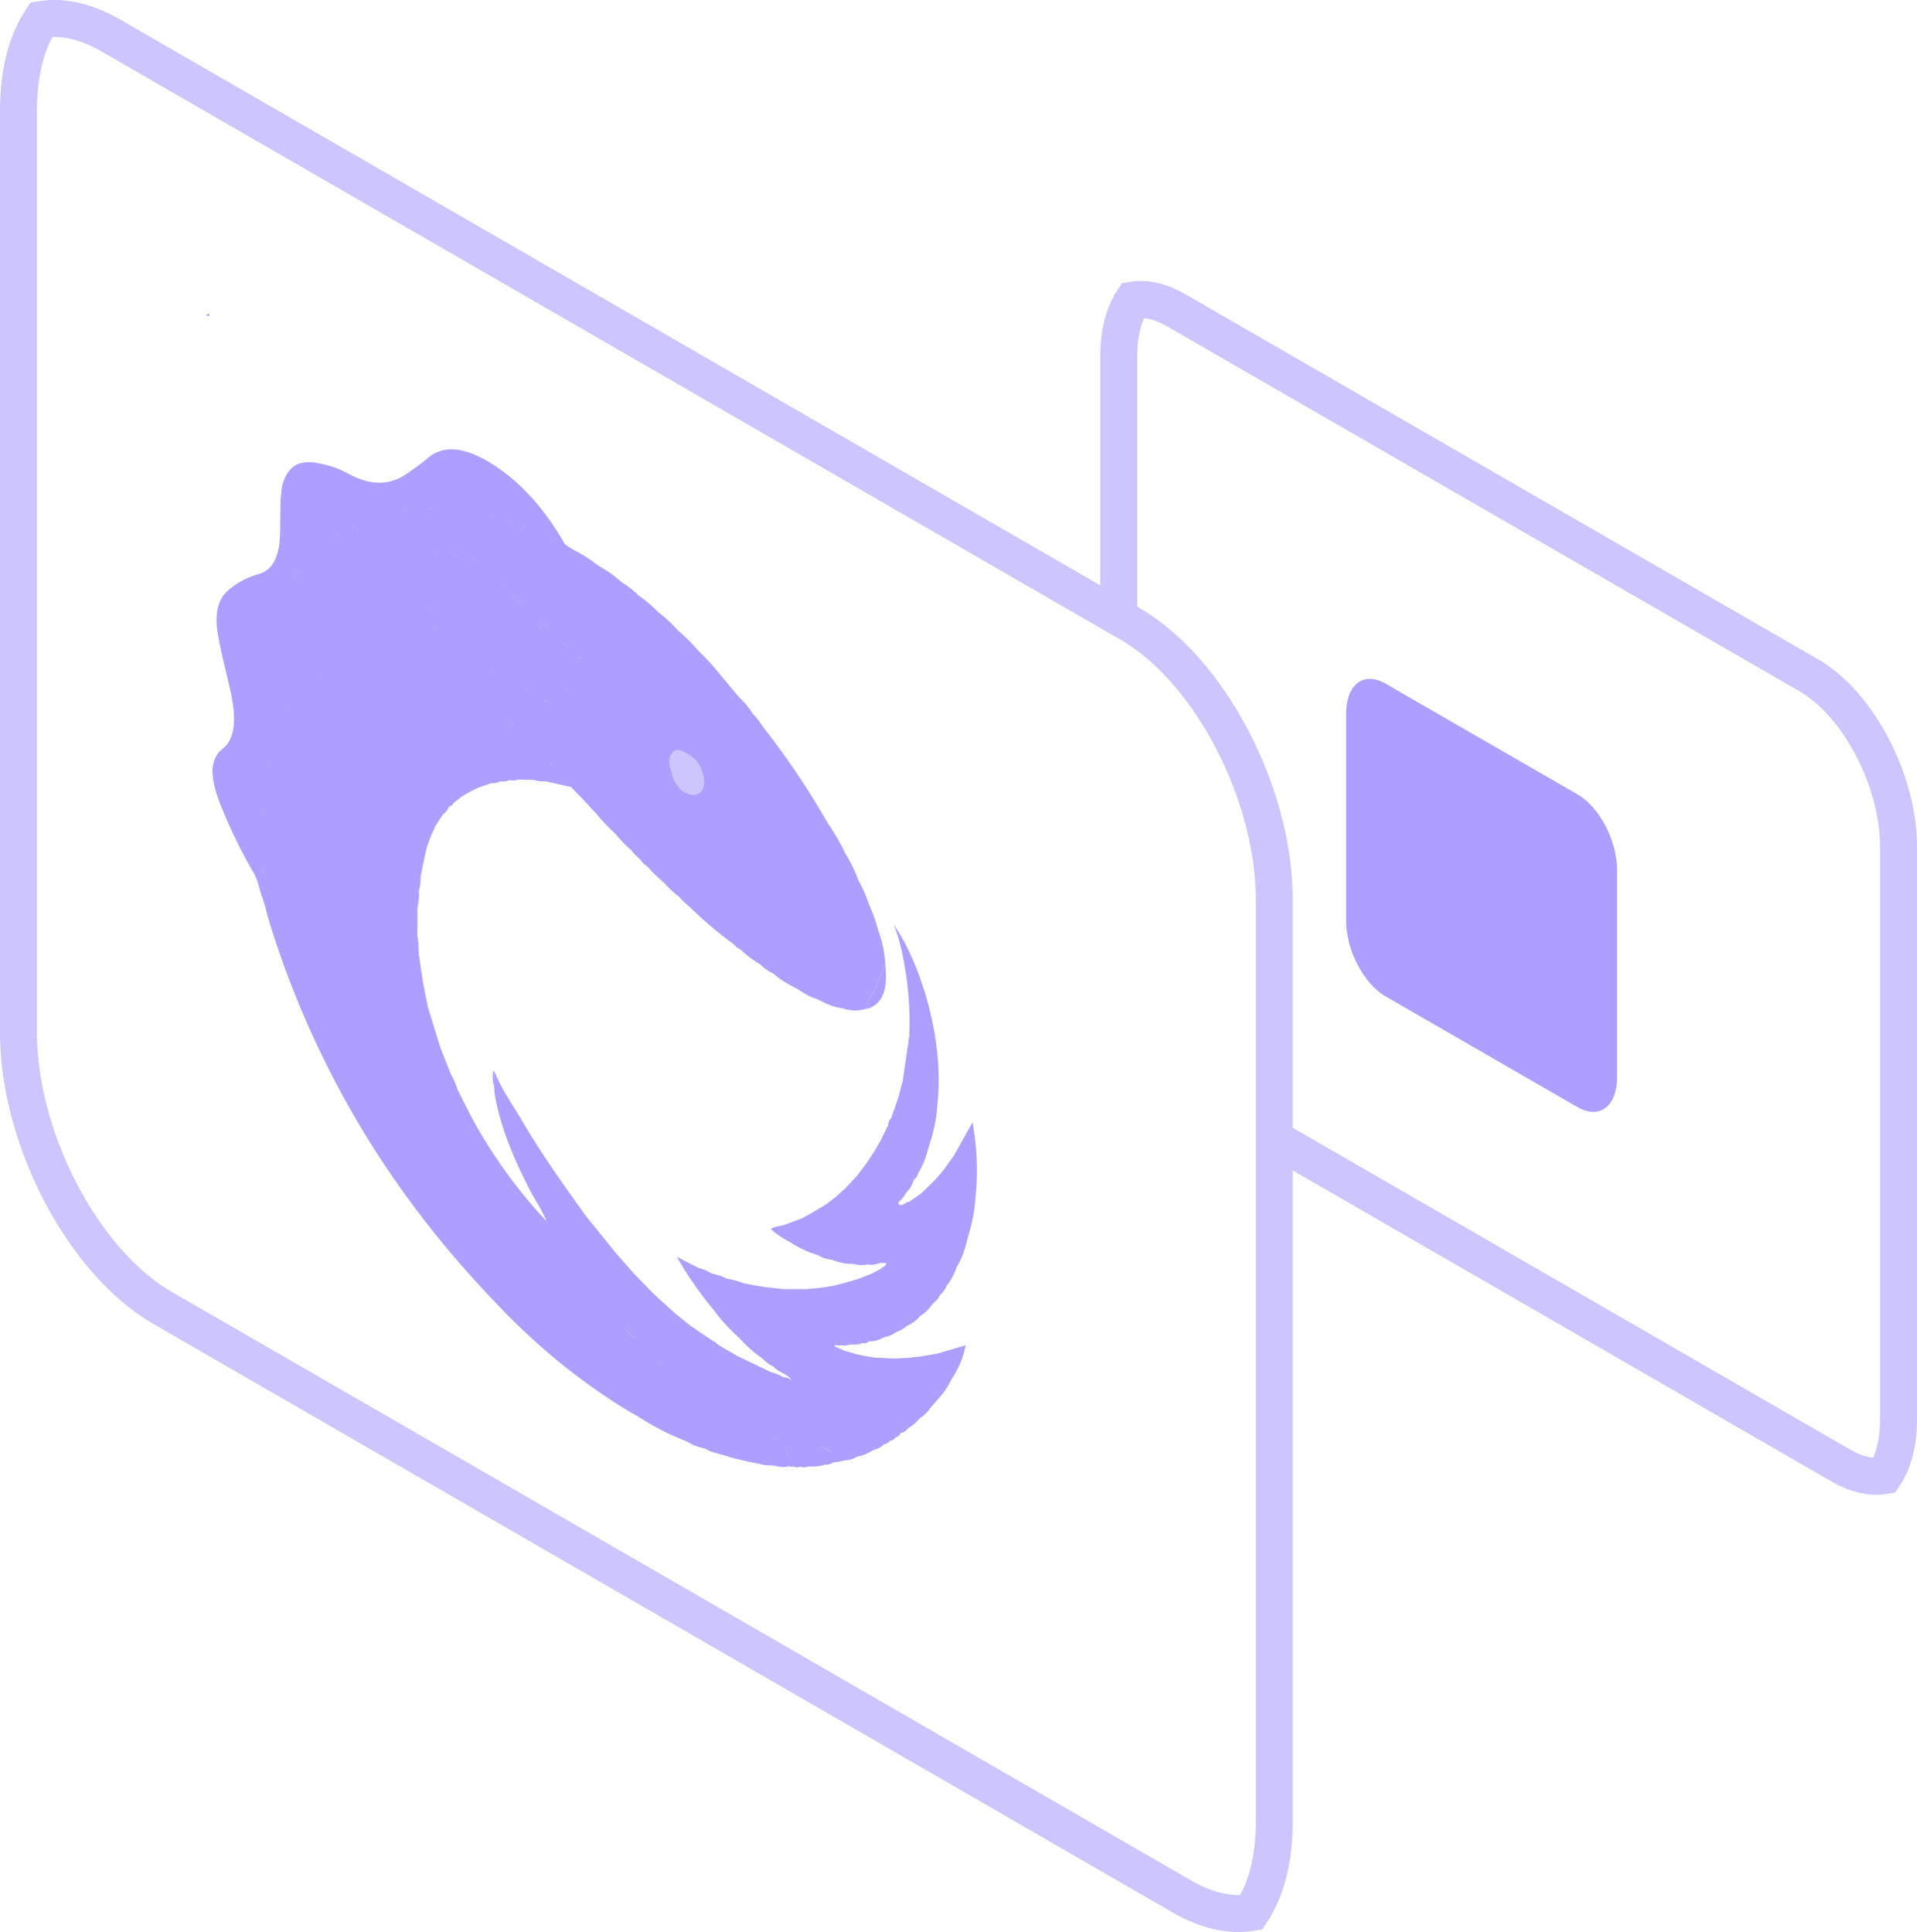 <svg xmlns="http://www.w3.org/2000/svg" viewBox="0 0 518.68 522.81"><defs><style>.cls-1,.cls-4{fill:none;}.cls-1{stroke:#ccc5fe;stroke-miterlimit:10;stroke-width:10px;}.cls-2{fill:#8e39f5;}.cls-3{fill:#ae9eff;}</style></defs><title>Asset 42</title><g id="Layer_2" data-name="Layer 2"><g id="Art"><path class="cls-1" d="M344.77,308.08l153.3,88.52c4.26,2.46,8.27,3.31,11.75,2.74,2.45-3.64,3.86-8.83,3.86-15.28V229.12c0-17.87-10.86-38.62-24.26-46.36L318.3,84C314,81.5,310,80.65,306.54,81.22c-2.44,3.64-3.85,8.83-3.85,15.28v70.55"/><path class="cls-1" d="M344.76,242.72c-.15-15.46-5.29-32.18-13.37-46.24h0c-6.87-12-15.86-22-25.7-27.69l-17.41-10.05-45.59-26.32L177.54,94.79,153.76,81.06,30.14,9.69c-6.87-4-13.33-5.33-18.93-4.41C7.28,11.14,5,19.5,5,29.88V279.37C5,308.15,22.5,341.58,44.08,354l65.57,37.86,26.27,15.16L319.63,513.13c6.86,4,13.32,5.33,18.92,4.41,3.94-5.86,6.22-14.22,6.22-24.6V243.44C344.77,243.2,344.77,243,344.76,242.72ZM187,204.57a8.14,8.14,0,0,1,2.82,3.81l.16.4c1.65,4.69-.59,7.74-4.7,5.73l-.25-.13a.71.71,0,0,0-.09-.07,8.93,8.93,0,0,1-2.76-3.55c-.06-.16-.11-.34-.16-.51-.27-1-.55-1.92-.83-2.87a5.2,5.2,0,0,1,0-2.3c0-.16,0-.33.07-.49.22-.33.45-.66.68-1,1.12-1.33,2.86-.32,4.62.72A4.49,4.49,0,0,1,187,204.57Z"/><polygon class="cls-2" points="56.73 85.13 56.13 85.47 56.09 85.49 56.09 85.02 56.73 85.13"/><path class="cls-3" d="M80.33,155.58l0,0-.24.3a5.27,5.27,0,0,0,0-.78A3.33,3.33,0,0,1,80.33,155.58Z"/><path class="cls-3" d="M91.46,145.15a1.34,1.34,0,0,0-.24.12c0-.2,0-.41.07-.61C91.35,144.83,91.41,145,91.46,145.15Z"/><path class="cls-3" d="M96.12,142.49l-.08,0h0a3.32,3.32,0,0,0-.22-.41Z"/><path class="cls-3" d="M109.89,138.35h0l-.41.07c.06-.2.1-.39.15-.58A2.4,2.4,0,0,1,109.89,138.35Z"/><path class="cls-3" d="M116.55,137.82h-.18a2.42,2.42,0,0,0-.25-.47A5.77,5.77,0,0,1,116.55,137.82Z"/><path class="cls-3" d="M127.84,138.82h0s0-.06,0-.08Z"/><path class="cls-3" d="M133.52,140.11a.2.2,0,0,1-.11,0,2.23,2.23,0,0,0-.31-.36A5.63,5.63,0,0,1,133.52,140.11Z"/><path class="cls-3" d="M137.73,140.92c0,.16-.09.31-.14.45l-.4-.09A2,2,0,0,1,137.73,140.92Z"/><path class="cls-3" d="M141.8,142.36c0,.17-.09.35-.14.51a2,2,0,0,1-.35-.1A6.26,6.26,0,0,1,141.8,142.36Z"/><path class="cls-3" d="M70.7,222.48a.18.18,0,0,1-.09.08v-.06Z"/><path class="cls-3" d="M71.28,236.26a3.94,3.94,0,0,1-.31-.48c0-.12,0-.24,0-.36A6.8,6.8,0,0,1,71.28,236.26Z"/><path class="cls-3" d="M71.28,236.26a3.94,3.94,0,0,1-.31-.48c0-.12,0-.24,0-.36A6.8,6.8,0,0,1,71.28,236.26Z"/><path class="cls-3" d="M70.7,222.48a.18.18,0,0,1-.09.08v-.06Z"/><path class="cls-3" d="M71.09,219.85a1.48,1.48,0,0,0,0,.21,1.71,1.71,0,0,1-.11-.14v-.06a.11.11,0,0,1,.11,0Z"/><path class="cls-3" d="M72.92,206.22l-.06.29a4,4,0,0,1-.36-.78A6.4,6.4,0,0,1,72.92,206.22Z"/><path class="cls-3" d="M78.1,191.72l-.24.15h0c.12-.07.15-.27.22-.42,0,0,0,0,0,.06A1.62,1.62,0,0,1,78.1,191.72Z"/><path class="cls-3" d="M70.7,222.48a.18.18,0,0,1-.09.08v-.06Z"/><path class="cls-3" d="M71.09,219.85a1.48,1.48,0,0,0,0,.21,1.71,1.71,0,0,1-.11-.14v-.06a.11.11,0,0,1,.11,0Z"/><path class="cls-3" d="M170.25,361a11.43,11.43,0,0,1-1.17-1.69l.57.57C169.84,360.26,170,360.63,170.25,361Z"/><path class="cls-3" d="M71.28,236.26a3.94,3.94,0,0,1-.31-.48c0-.12,0-.24,0-.36A6.8,6.8,0,0,1,71.28,236.26Z"/><path class="cls-3" d="M210.38,264.49a6,6,0,0,1-1-.86C209.68,263.94,210,264.23,210.38,264.49Z"/><path class="cls-3" d="M133.64,293.73h0a2.22,2.22,0,0,1-.1-.31c-.24-1,.1-1.69-.2-2.67C133.93,291.94,133.57,292.74,133.64,293.73Z"/><path class="cls-3" d="M171.7,361.9l0,0-.15.05a3.56,3.56,0,0,1-1.26-1,11.43,11.43,0,0,1-1.17-1.69l.57.57c.63.59,1.25,1.19,1.87,1.79Z"/><path class="cls-3" d="M153.2,186.53a2.6,2.6,0,0,0-.23.37v-.09a2.83,2.83,0,0,1,0-.29A.72.72,0,0,1,153.2,186.53Z"/><path class="cls-3" d="M157.28,178.07a1.1,1.1,0,0,1-.59-.1c0-.1.05-.2.07-.3l0,0Z"/><path class="cls-3" d="M112.92,253.45c.06.2.1.38.14.57,0,0,0,0,0,.07a17.94,17.94,0,0,0,.12,2.4C112.64,255.27,113,254.46,112.92,253.45Z"/><path class="cls-3" d="M181.2,207.38c-.46-1-.47-1.82,0-2.3A5.2,5.2,0,0,0,181.2,207.38Z"/><path class="cls-4" d="M189.83,208.38a1.07,1.07,0,0,1,.09.19l.07.21"/><path class="cls-3" d="M72.92,206.22l-.06.29a4,4,0,0,1-.36-.78A6.4,6.4,0,0,1,72.92,206.22Z"/><path class="cls-3" d="M72.92,206.22l-.06.29a4,4,0,0,1-.36-.78A6.4,6.4,0,0,1,72.92,206.22Z"/><path class="cls-3" d="M113.94,236.19a2.42,2.42,0,0,1-.2,1C113.8,236.84,113.87,236.52,113.94,236.19Z"/><path class="cls-3" d="M246,280.49c-.08.63-.18,1.24-.27,1.87A7.4,7.4,0,0,1,246,280.49Z"/><path class="cls-3" d="M179.05,369.21a2.66,2.66,0,0,1-.61-.27l-.4-.23s0,0,0,0h0a.55.55,0,0,1,.41,0c.13.1.26.19.38.3A2.39,2.39,0,0,1,179.05,369.21Z"/><path class="cls-3" d="M86.44,183.25l-.12.05a.53.53,0,0,0,0-.12s0,0,0-.05Z"/><path class="cls-3" d="M71.08,219.85l-.11.07v-.06A.11.11,0,0,1,71.08,219.85Z"/><path class="cls-3" d="M224.92,393l-.25,0-.22,0a2.19,2.19,0,0,1-.57-.43l0-.07-.19-.32a2.6,2.6,0,0,1,.4.36l.4.24A3.54,3.54,0,0,1,224.92,393Z"/><path class="cls-3" d="M78.1,191.72l-.24.15h0c.12-.07.15-.27.22-.42,0,0,0,0,0,.06A1.62,1.62,0,0,1,78.1,191.72Z"/><path class="cls-3" d="M171.7,361.9l0,0c0-.08-.09-.17-.14-.26Z"/><path class="cls-3" d="M179.05,369.21a2.66,2.66,0,0,1-.61-.27l-.4-.23s0,0,0,0h0a.55.55,0,0,1,.41,0c.13.1.26.19.38.3A2.39,2.39,0,0,1,179.05,369.21Z"/><path class="cls-3" d="M86.44,183.25l-.12.05a.53.53,0,0,0,0-.12s0,0,0-.05Z"/><path class="cls-3" d="M143.85,165.61h-.12v0l0-.06Z"/><path class="cls-3" d="M148.26,170a.76.76,0,0,1-.28-.09l0,0a3.08,3.08,0,0,1-.63-.39l-.22-.19-.07-.07a2.63,2.63,0,0,0,.08-.3l.81.48Z"/><path class="cls-3" d="M153.61,174.55l-.14,0a.76.76,0,0,0,0-.11Z"/><path class="cls-3" d="M157.28,178.07a1.1,1.1,0,0,1-.59-.1c0-.1.05-.2.07-.3l0,0Z"/><path class="cls-3" d="M115.56,164.28a2,2,0,0,0-.07.26c-.06-.24-.11-.47-.16-.71Z"/><line class="cls-4" x1="121.86" y1="183.01" x2="121.85" y2="183.01"/><path class="cls-3" d="M129.77,188.51l-.18-.1a.28.28,0,0,1,.12,0A1.47,1.47,0,0,0,129.77,188.51Z"/><path class="cls-3" d="M71.09,219.85a1.48,1.48,0,0,0,0,.21,1.71,1.71,0,0,1-.11-.14v-.06a.11.11,0,0,1,.11,0Z"/><path class="cls-3" d="M148.32,170.08c0,.08-.06.18-.08.27a1.7,1.7,0,0,1-.3-.51.64.64,0,0,1,0-.47l.35.59Z"/><line class="cls-4" x1="121.86" y1="183.01" x2="121.85" y2="183.01"/><path class="cls-3" d="M143.85,165.61h-.12v0l0-.06Z"/><path class="cls-3" d="M150.28,146.53a1.74,1.74,0,0,0-.05.22,3.06,3.06,0,0,1-.36-.36A2.49,2.49,0,0,1,150.28,146.53Z"/><path class="cls-3" d="M224.92,393l-.25,0-.22,0a2.19,2.19,0,0,1-.57-.43l0-.07-1-.2a5.82,5.82,0,0,1-.52-.68,2.65,2.65,0,0,0,.3.11h.05a3.36,3.36,0,0,1,1,.44,2.6,2.6,0,0,1,.4.36l.4.24A3.54,3.54,0,0,1,224.92,393Z"/><path class="cls-3" d="M201.43,368l-1.09-.52A5.2,5.2,0,0,1,201.43,368Z"/><path class="cls-3" d="M209.8,389.39a3.18,3.18,0,0,1-.4,0,2.82,2.82,0,0,1-.21-.31A1.36,1.36,0,0,0,209.8,389.39Z"/><path class="cls-3" d="M213.25,393.78l-.06-.07c-.15-.19-.29-.4-.43-.61l-.22-.36a2.59,2.59,0,0,0,.51.42A2,2,0,0,0,213.25,393.78Z"/><path class="cls-3" d="M152.79,174.07c0,.12,0,.24,0,.36-.06-.07-.13-.12-.2-.19A1.56,1.56,0,0,1,152.79,174.07Z"/><path class="cls-3" d="M153.61,174.55l-.14,0a.76.76,0,0,0,0-.11Z"/><path class="cls-3" d="M179.05,369.21a2.66,2.66,0,0,1-.61-.27,2.13,2.13,0,0,0,.35.06A2.39,2.39,0,0,1,179.05,369.21Z"/><path class="cls-3" d="M224.05,392.45l-.21,0-1-.2a5.82,5.82,0,0,1-.52-.68,2.65,2.65,0,0,0,.3.11h.05a3.36,3.36,0,0,1,1,.44A2.6,2.6,0,0,1,224.05,392.45Z"/><path class="cls-3" d="M239.53,261.26c-.05,3.07-1.41,4.93-2.35,7.14a32.72,32.72,0,0,1-2.56,4.59c0-3,2-4,2.69-6.36A49.52,49.52,0,0,1,239.53,261.26Z"/><path class="cls-3" d="M171.7,361.9l0,0-.15.05a3.56,3.56,0,0,1-1.26-1,11.43,11.43,0,0,1-1.17-1.69l.57.57c.63.59,1.25,1.19,1.87,1.79Z"/><path class="cls-3" d="M178,368.71s0,0,0,0h0Z"/><path class="cls-3" d="M129.77,188.51l-.18-.1a.28.28,0,0,1,.12,0A1.47,1.47,0,0,0,129.77,188.51Z"/><path class="cls-3" d="M209.8,389.39a3.18,3.18,0,0,1-.4,0,2.82,2.82,0,0,1-.21-.31A1.36,1.36,0,0,0,209.8,389.39Z"/><path class="cls-3" d="M213.25,393.78l-.06-.07c-.15-.19-.29-.4-.43-.61l-.22-.36a2.59,2.59,0,0,0,.51.42A2,2,0,0,0,213.25,393.78Z"/><path class="cls-3" d="M138.64,195.62l-.09.32,0-.42Z"/><path class="cls-3" d="M149.51,207c0-.21-.11-.42-.16-.63l.15.15C149.51,206.7,149.51,206.86,149.51,207Z"/><path class="cls-3" d="M222.82,392.21a5.82,5.82,0,0,1-.52-.68,2.65,2.65,0,0,0,.3.11Z"/><path class="cls-3" d="M234.62,273c0-3,2-4,2.69-6.36a49.52,49.52,0,0,1,2.22-5.37C240.26,267.6,238.88,271.77,234.62,273Z"/><path class="cls-3" d="M209.8,389.39a3.18,3.18,0,0,1-.4,0,2.82,2.82,0,0,1-.21-.31A1.36,1.36,0,0,0,209.8,389.39Z"/><path class="cls-3" d="M224.92,393l-.25,0-.22-.24A3.54,3.54,0,0,1,224.92,393Z"/><path class="cls-3" d="M133.64,293.73h0a2.22,2.22,0,0,1-.1-.31,7.33,7.33,0,0,1-.2-2.67C133.93,291.94,133.57,292.74,133.64,293.73Z"/><path class="cls-3" d="M113.19,256.49c-.55-1.22-.21-2-.27-3,.06.2.1.38.14.57,0,0,0,0,0,.07A9.39,9.39,0,0,1,113.19,256.49Z"/><path class="cls-3" d="M109.89,138.35h0l-.41.07c.06-.2.1-.39.15-.58A2.4,2.4,0,0,1,109.89,138.35Z"/><path class="cls-3" d="M116.55,137.82h-.18a2.42,2.42,0,0,0-.25-.47A5.77,5.77,0,0,1,116.55,137.82Z"/><path class="cls-3" d="M109.89,138.35h0l-.41.07c.06-.2.1-.39.15-.58A2.4,2.4,0,0,1,109.89,138.35Z"/><path class="cls-3" d="M116.55,137.82h-.18a2.42,2.42,0,0,0-.25-.47A5.77,5.77,0,0,1,116.55,137.82Z"/><path class="cls-3" d="M118.12,150.5a.75.75,0,0,0,0,.16l-.31-.15Z"/><path class="cls-3" d="M86.44,183.25l-.12.05a.53.53,0,0,0,0-.12s0,0,0-.05Z"/><path class="cls-3" d="M91.46,145.15a1.34,1.34,0,0,0-.24.12c0-.2,0-.41.07-.61C91.35,144.83,91.41,145,91.46,145.15Z"/><path class="cls-3" d="M96.12,142.49l-.08,0h0a3.32,3.32,0,0,0-.22-.41Z"/><path class="cls-3" d="M96.12,142.49l-.08,0h0a3.32,3.32,0,0,0-.22-.41Z"/><path class="cls-3" d="M80.33,155.58l0,0-.24.3a5.27,5.27,0,0,0,0-.78A3.33,3.33,0,0,1,80.33,155.58Z"/><path class="cls-3" d="M80.33,155.58l0,0-.24.3a5.27,5.27,0,0,0,0-.78A3.33,3.33,0,0,1,80.33,155.58Z"/><path class="cls-3" d="M78.1,191.72l-.24.15h0c.12-.07.15-.27.22-.42,0,0,0,0,0,.06A1.62,1.62,0,0,1,78.1,191.72Z"/><path class="cls-3" d="M91.46,145.15a1.34,1.34,0,0,0-.24.12c0-.2,0-.41.07-.61C91.35,144.83,91.41,145,91.46,145.15Z"/><path class="cls-3" d="M118.12,150.5a.75.75,0,0,0,0,.16l-.31-.15Z"/><path class="cls-3" d="M123.46,150.44s0,.06,0,.08l-.11,0-.25-.2Z"/><path class="cls-3" d="M127.84,138.82h0s0-.06,0-.08Z"/><path class="cls-3" d="M141.8,142.36c0,.17-.09.35-.14.51a2,2,0,0,1-.35-.1A6.26,6.26,0,0,1,141.8,142.36Z"/><path class="cls-3" d="M136.6,158.72l-.06,0a.83.83,0,0,0,0-.15Z"/><path class="cls-3" d="M123.46,150.44s0,.06,0,.08l-.11,0-.25-.2Z"/><path class="cls-3" d="M127.84,138.82h0s0-.06,0-.08Z"/><path class="cls-3" d="M128.48,151.51s0,0,0,.07l-.09-.14Z"/><path class="cls-3" d="M133.52,140.11a.2.2,0,0,1-.11,0,2.23,2.23,0,0,0-.31-.36A5.63,5.63,0,0,1,133.52,140.11Z"/><path class="cls-3" d="M136.6,158.72l-.06,0a.83.83,0,0,0,0-.15Z"/><path class="cls-3" d="M139,161.14s0,0-.07,0,0-.15,0-.22Z"/><path class="cls-3" d="M150.28,146.53a1.74,1.74,0,0,0-.05.22,3.06,3.06,0,0,1-.36-.36A2.49,2.49,0,0,1,150.28,146.53Z"/><path class="cls-3" d="M137.73,140.92c0,.16-.09.31-.14.45l-.4-.09A2,2,0,0,1,137.73,140.92Z"/><path class="cls-3" d="M141.8,142.36c0,.17-.09.35-.14.51a2,2,0,0,1-.35-.1A6.26,6.26,0,0,1,141.8,142.36Z"/><path class="cls-3" d="M128.48,151.51s0,0,0,.07l-.09-.14Z"/><path class="cls-3" d="M133.52,140.11a.2.2,0,0,1-.11,0,2.23,2.23,0,0,0-.31-.36A5.63,5.63,0,0,1,133.52,140.11Z"/><path class="cls-3" d="M137.73,140.92c0,.16-.09.31-.14.45l-.4-.09A2,2,0,0,1,137.73,140.92Z"/><path class="cls-3" d="M149.51,207c0-.21-.11-.42-.16-.63l.15.15C149.51,206.7,149.51,206.86,149.51,207Z"/><path class="cls-3" d="M153.2,186.53a2.6,2.6,0,0,0-.23.37v-.09a2.83,2.83,0,0,1,0-.29A.72.72,0,0,1,153.2,186.53Z"/><path class="cls-3" d="M153.2,186.53a2.6,2.6,0,0,0-.23.37v-.09a2.83,2.83,0,0,1,0-.29A.72.72,0,0,1,153.2,186.53Z"/><path class="cls-3" d="M157.28,178.07a1.1,1.1,0,0,1-.59-.1c0-.1.05-.2.07-.3l0,0Z"/><path class="cls-3" d="M181.2,207.38c-.46-1-.47-1.82,0-2.3A5.2,5.2,0,0,0,181.2,207.38Z"/><path class="cls-4" d="M189.83,208.38a1.07,1.07,0,0,1,.09.19l.07.21"/><path class="cls-3" d="M139,185a.3.3,0,0,1-.08,0l0,0Z"/><path class="cls-3" d="M140.59,162.79a1.37,1.37,0,0,0-.37-.32l.18,0A3.45,3.45,0,0,1,140.59,162.79Z"/><path class="cls-3" d="M143.85,165.61h-.12v0l0-.06Z"/><path class="cls-3" d="M142.4,186.41l-.08.05-.11-.16Z"/><path class="cls-3" d="M147.31,169.45l-.22-.19-.07-.07a2.63,2.63,0,0,0,.08-.3A2.27,2.27,0,0,1,147.31,169.45Z"/><path class="cls-3" d="M142.4,186.41l-.08.05-.11-.16Z"/><path class="cls-3" d="M143.66,187.13l-.11.05-.12-.18Z"/><path class="cls-3" d="M148.32,170.08c0,.08-.06.18-.08.27a1.7,1.7,0,0,1-.3-.51,3.08,3.08,0,0,1-.63-.39l-.22-.19-.07-.07a2.63,2.63,0,0,0,.08-.3l.81.48.35.59Z"/><path class="cls-3" d="M152.79,174.07c0,.12,0,.24,0,.36-.06-.07-.13-.12-.2-.19A1.56,1.56,0,0,1,152.79,174.07Z"/><path class="cls-3" d="M153.61,174.55l-.14,0a.76.76,0,0,0,0-.11Z"/><path class="cls-3" d="M115.56,164.28a2,2,0,0,0-.07.26c-.06-.24-.11-.47-.16-.71Z"/><path class="cls-3" d="M117.75,169.92c-.06.13-.12.27-.17.4,0-.06-.06-.12-.09-.19A.86.86,0,0,1,117.75,169.92Z"/><path class="cls-3" d="M118.12,150.5a.75.75,0,0,0,0,.16l-.31-.15Z"/><path class="cls-3" d="M123.46,150.44s0,.06,0,.08l-.11,0-.25-.2Z"/><path class="cls-3" d="M128.48,151.51s0,0,0,.07l-.09-.14Z"/><path class="cls-3" d="M126.83,178.83l-.1,0h.07Z"/><path class="cls-3" d="M133.18,181.8a.52.52,0,0,1-.1.11l-.24-.16A.57.57,0,0,1,133.18,181.8Z"/><path class="cls-3" d="M136.6,158.72l-.06,0a.83.83,0,0,0,0-.15Z"/><path class="cls-3" d="M139.13,161.66a2.64,2.64,0,0,1-.14-.29,1.64,1.64,0,0,1,0-.23c0-.07,0-.15,0-.22l.09.22a2,2,0,0,1,.08.31C139.12,161.52,139.13,161.59,139.13,161.66Z"/><path class="cls-3" d="M117.75,169.92c-.06.13-.12.27-.17.4,0-.06-.06-.12-.09-.19A.86.86,0,0,1,117.75,169.92Z"/><line class="cls-4" x1="121.86" y1="183.01" x2="121.85" y2="183.01"/><path class="cls-3" d="M115.56,164.28a2,2,0,0,0-.07.26c-.06-.24-.11-.47-.16-.71Z"/><path class="cls-3" d="M117.75,169.92c-.06.13-.12.27-.17.4,0-.06-.06-.12-.09-.19A.86.86,0,0,1,117.75,169.92Z"/><path class="cls-3" d="M126.83,178.83l-.1,0h.07Z"/><path class="cls-3" d="M129.77,188.51l-.18-.1a.28.28,0,0,1,.12,0A1.47,1.47,0,0,0,129.77,188.51Z"/><path class="cls-3" d="M126.83,178.83l-.1,0h.07Z"/><path class="cls-3" d="M147.68,189.93l-.26-.08,0,0,.12-.46A4.17,4.17,0,0,1,147.68,189.93Z"/><path class="cls-3" d="M152.79,174.07c0,.12,0,.24,0,.36-.06-.07-.13-.12-.2-.19A1.56,1.56,0,0,1,152.79,174.07Z"/><path class="cls-3" d="M143.66,187.13l-.11.05-.12-.18Z"/><path class="cls-3" d="M139.13,161.66a2.64,2.64,0,0,1-.14-.29,1.64,1.64,0,0,1,0-.23c0-.07,0-.15,0-.22l.09.22a2,2,0,0,1,.08.31C139.12,161.52,139.13,161.59,139.13,161.66Z"/><path class="cls-3" d="M140.59,162.79a1.37,1.37,0,0,0-.37-.32l.18,0A3.45,3.45,0,0,1,140.59,162.79Z"/><path class="cls-3" d="M138.64,195.62l-.09.32,0-.42Z"/><path class="cls-3" d="M133.18,181.8a.52.52,0,0,1-.1.11l-.24-.16A.57.57,0,0,1,133.18,181.8Z"/><path class="cls-3" d="M138.64,195.62l-.09.32,0-.42Z"/><path class="cls-3" d="M142.4,186.41l-.08.05-.11-.16Z"/><path class="cls-3" d="M143.66,187.13l-.11.05-.12-.18Z"/><path class="cls-3" d="M147.68,189.93l-.26-.08,0,0,.12-.46A4.17,4.17,0,0,1,147.68,189.93Z"/><path class="cls-3" d="M147.68,189.93l-.26-.08,0,0,.12-.46A4.17,4.17,0,0,1,147.68,189.93Z"/><path class="cls-3" d="M149.51,207c0-.21-.11-.42-.16-.63l.15.15C149.51,206.7,149.51,206.86,149.51,207Z"/><path class="cls-3" d="M181.2,207.38c-.46-1-.47-1.82,0-2.3A5.2,5.2,0,0,0,181.2,207.38Z"/><path class="cls-4" d="M189.83,208.38a1.07,1.07,0,0,1,.09.19l.07.21"/><path class="cls-3" d="M133.18,181.8a.52.52,0,0,1-.1.11l-.24-.16A.57.57,0,0,1,133.18,181.8Z"/><path class="cls-3" d="M139.13,161.66a2.64,2.64,0,0,1-.14-.29l.13.08C139.12,161.52,139.13,161.59,139.13,161.66Z"/><path class="cls-3" d="M140.59,162.79a1.37,1.37,0,0,0-.37-.32l.18,0A3.45,3.45,0,0,1,140.59,162.79Z"/><path class="cls-3" d="M126.83,178.83l-.1,0h.07Z"/><path class="cls-4" d="M189.83,208.38a1.07,1.07,0,0,1,.09.19l.07.21"/><path class="cls-3" d="M181.2,207.38c-.46-1-.47-1.82,0-2.3A5.2,5.2,0,0,0,181.2,207.38Z"/><path class="cls-3" d="M156.76,177.67l0,0,.49.45a1.34,1.34,0,0,1-.59-.1A2.82,2.82,0,0,0,156.76,177.67Zm-3.25-3.18.1.06-.14.06A.56.56,0,0,0,153.51,174.49Zm-.31,12a3.17,3.17,0,0,0-.23.36v-.08c0-.11,0-.2,0-.29A.72.72,0,0,1,153.2,186.54Zm-5.78,3.31,0,0,.12-.47a5.27,5.27,0,0,1,.18.57A1.53,1.53,0,0,1,147.42,189.85Zm5.37-15.77c0,.12,0,.24,0,.35l-.2-.18A1.1,1.1,0,0,1,152.79,174.08Zm-2.51-27.54a1.6,1.6,0,0,0-.05.21,2,2,0,0,1-.36-.36A1.87,1.87,0,0,1,150.28,146.54Zm-3.18,22.35.81.49.35.59.06.11c0,.09-.06.18-.08.27a1.66,1.66,0,0,1-.3-.5,3.59,3.59,0,0,1-.63-.39l-.22-.2-.07-.06A2.81,2.81,0,0,0,147.1,168.89Zm-3.37-3.3,0-.06.09.09h-.12Zm-.07,21.55-.11,0c0-.05-.08-.12-.12-.18Zm-1.26-.73a.18.18,0,0,1-.08.05.91.91,0,0,1-.11-.16Zm-.6-44c0,.18-.09.35-.14.51a2,2,0,0,1-.35-.1C141.47,142.63,141.63,142.49,141.8,142.36Zm-1.4,20.09a3.45,3.45,0,0,1,.19.34,1.33,1.33,0,0,0-.37-.31A.52.52,0,0,1,140.4,162.45ZM139,161.14a2.37,2.37,0,0,1,.08.31c0,.07,0,.15,0,.21a2.64,2.64,0,0,1-.14-.29,1.5,1.5,0,0,1,0-.22c0-.07,0-.15,0-.23ZM139,184.86l.06.1-.08,0Zm-.32,10.77-.09.31,0-.42Zm-.91-54.71c0,.16-.09.31-.14.46l-.4-.1A2.54,2.54,0,0,1,137.73,140.92Zm-1.13,17.81h-.06s0-.09,0-.15Zm-3.08-18.61-.11,0a1.61,1.61,0,0,0-.31-.36A3.22,3.22,0,0,1,133.52,140.12Zm-.34,41.69-.1.1-.24-.16A.58.58,0,0,1,133.18,181.81Zm-.7-27s0,0,0,0l-.06-.08Zm-2.71,33.66-.18-.09a.31.31,0,0,1,.12,0A.59.59,0,0,0,129.77,188.51Zm-.1-36.25,0,0s0-.06-.07-.08ZM71,219.86a.14.14,0,0,1,.11,0h0a1.62,1.62,0,0,0,0,.22l-.11-.15Zm-.36,2.7v-.06h.09A.22.22,0,0,1,70.61,222.56ZM71,235.79c0-.12,0-.24,0-.36a6.24,6.24,0,0,1,.32.84A3.94,3.94,0,0,1,71,235.79Zm.38,4.19v-.09l.07.09Zm1.51-33.47a3.88,3.88,0,0,1-.36-.77,6.4,6.4,0,0,1,.42.49Zm5-14.64h0c.12-.06.15-.26.22-.41,0,0,0,0,0,.05a1.69,1.69,0,0,1,0,.23Zm31.6-53.45c.06-.19.1-.38.15-.58a2.45,2.45,0,0,1,.28.52h0C109.73,138.37,109.6,138.4,109.46,138.42Zm4.63,21.35,0-.05a.35.35,0,0,1,0,.11S114.11,159.79,114.09,159.77Zm1.4,4.77c-.06-.24-.11-.47-.16-.71l.23.45C115.53,164.37,115.51,164.46,115.49,164.54Zm.88-26.71a2,2,0,0,0-.25-.47,4.48,4.48,0,0,1,.43.47Zm1.21,32.5a1.11,1.11,0,0,0-.09-.19,1.09,1.09,0,0,1,.26-.22C117.69,170.06,117.63,170.19,117.58,170.33Zm.5-19.67-.31-.15h.35A1.24,1.24,0,0,0,118.08,150.66Zm5.36-.13-.11,0-.25-.2.38.08S123.45,150.5,123.44,150.53Zm3.29,28.27h.07l0,0Zm1.08-40a.26.26,0,0,0,0-.08l.06.08Zm.64,12.76-.09-.13.12.07S128.45,151.56,128.45,151.58Zm-37.23-6.31c0-.2,0-.41.07-.61.06.17.12.33.17.49A1.34,1.34,0,0,0,91.22,145.27ZM96,142.52h0a4.24,4.24,0,0,0-.22-.41l.32.37S96.06,142.51,96,142.52ZM80.31,155.61l-.24.31a5.32,5.32,0,0,0,0-.79,2.86,2.86,0,0,1,.31.46S80.31,155.6,80.31,155.61Zm6,27.7a.53.53,0,0,0,0-.12s0,0,0-.06l.13.12ZM209.4,389.43a2.73,2.73,0,0,1-.21-.3,1.62,1.62,0,0,0,.61.27Zm3.79,4.29c-.15-.2-.29-.4-.43-.61l-.22-.36a2.55,2.55,0,0,0,.51.41,2,2,0,0,0,.2.62Zm11.48-.79h-.22a2.24,2.24,0,0,1-.57-.44s0,0,0-.06l-1-.2a8.17,8.17,0,0,1-.52-.68l.3.1.05,0a3.12,3.12,0,0,1,1,.44,2.17,2.17,0,0,1,.4.36l.4.23a3.59,3.59,0,0,1,.47.27Zm38.45-89.22c-1.77,3.19-3.33,6-4.88,8.8a1.43,1.43,0,0,0-.14.2,0,0,0,0,1,0,0c-.91,1.26-1.8,2.51-2.7,3.77l-2.07,2.5-4,3.91L246,325.22c-1.06,0-1.52,1.32-2.85.72,0-.18-.07-.37-.11-.55a8.08,8.08,0,0,0,2.06-2.56,7.26,7.26,0,0,0,2.1-3.5,2.85,2.85,0,0,0,1.15-1.69,22.66,22.66,0,0,0,2.45-5.63c.41-1.34.82-2.67,1.22-4a40.35,40.35,0,0,0,1.62-9.37c1.89-16.47-4.15-37.3-11.8-48.4a45,45,0,0,1,2.17,7.31,89.63,89.63,0,0,1,2,23c-.09.62-.19,1.24-.28,1.86v0c-.48,3.27-1,6.56-1.43,9.83-.39,1.49-.77,3-1.16,4.47q-1,3-2.05,5.92a2.83,2.83,0,0,0-.79,1.86c-.66,1.37-1.34,2.74-2,4.11-.55.94-1.09,1.89-1.64,2.82-.72,1.11-1.45,2.22-2.18,3.33-.92,1.21-1.85,2.42-2.76,3.63l-2.83,3-2.46,2.29-2.82,2.18-4.05,2.44-2.46,1.35-4.89,1.87c-1.21.31-2.56.35-3.66,1.11a25.41,25.41,0,0,0,5.31,3.58,28.31,28.31,0,0,0,7.38,3.43,8.3,8.3,0,0,0,3.59,1.24H225a14.62,14.62,0,0,0,6.1,1.17,6.63,6.63,0,0,0,3.57.12,5.73,5.73,0,0,0,3.35-.37c.6,0,1.2,0,1.8,0-.13,1.05-1.07,1-1.5,1.57l-2.47,1.31-3.62,1.43-4.12,1.19-2.06.54-2.79.51-2.85.32-2.49.2-2.43,0-3.27,0-4.42-.45-3.26-.5-3.31-.62a18.82,18.82,0,0,0-4.53-1.23,13.45,13.45,0,0,0-4.05-1.39,13.28,13.28,0,0,0-3.6-1.53l-5.91-3a99,99,0,0,0,9.93,14.32,48.13,48.13,0,0,0,7,7.65,34.05,34.05,0,0,0,4.44,4.2c.68.54,1.36,1,2,1.51a8.81,8.81,0,0,0,2.77,2,1.92,1.92,0,0,0,.28.29c1.48,1.49,3.17,1.46,4.6,3.35a4.54,4.54,0,0,0-2.35-.82,10.84,10.84,0,0,0-3.24-1.33l-7-3.36-.11-.05-1.09-.52c-.12-.15-.22-.19-.32-.13l-1.21-.68-3.26-1.88-1.61-1a1.58,1.58,0,0,0-.76-.65c-.5-.19-1.11-.79-1.6-1l-5-3.43-4.07-3.3-5.69-5.18-5.3-5.45c-1.64-1.85-3.26-3.7-4.9-5.56l-8.08-10c-6-8.35-12-16.74-17.26-25.74-2.45-4.16-5.28-8.09-7.18-12.57-.14-.31-.93-1.89-.77-.17.59,1.2.23,2,.3,3s.11,1.93.28,2.94c1.52,8.61,5.09,17.11,9.5,25.61,1.44,2.76,3.31,5.33,4.39,8.25a136.53,136.53,0,0,1-18.32-24.65c-2.06-3.48-3.78-7.16-5.64-10.76a22.25,22.25,0,0,0-1.92-4.42q-1.43-3.65-2.87-7.29-1.66-5.41-3.32-10.83c-.43-2.14-.86-4.27-1.28-6.41q-.58-3.84-1.16-7.7c0-.66-.08-1.31-.11-2-.55-1.23-.21-2-.27-3s0-2.16,0-3.23V247.4c0-.73,0-1.47.07-2.21a13.84,13.84,0,0,0,.32-4.15,12.33,12.33,0,0,0,.48-3.87c.06-.33.13-.65.2-1,.31-1.53.61-3,.93-4.56.2-.81.39-1.62.58-2.43.35-.92.68-1.85,1-2.78l1.32-2.92,2-3.1a4.15,4.15,0,0,0,1.55-1.94c.41-.4,1.1-.38,1.3-1.12l2.06-1.62,1.58-1,3-1.53,3.63-1.23a4.19,4.19,0,0,0,2.4-.51,4.63,4.63,0,0,0,2.56-.33,3.89,3.89,0,0,0,2.29-.15l4.18.11a8.19,8.19,0,0,0,3.15.35l6.92,1.55,2.79,2.83,4.14,4.48a55.57,55.57,0,0,0,5.27,5.53,29.1,29.1,0,0,0,4.08,4.2,15.68,15.68,0,0,0,2.41,2.52,6.7,6.7,0,0,0,2.06,2,36.29,36.29,0,0,0,4.5,4.38,26.25,26.25,0,0,0,4.07,3.81,19.22,19.22,0,0,0,2.81,2.7,109.14,109.14,0,0,0,11.76,10s0,0,.05,0l.08.1a5.75,5.75,0,0,0,1.94,1.5,29.85,29.85,0,0,0,5.33,4,13.33,13.33,0,0,0,3.63,2.54c.35.32.7.6,1,.87a36.7,36.7,0,0,0,5.11,3.06c1.82,1.1,3.65,2.42,5.43,2.81l1.92.95a16.88,16.88,0,0,0,5.29,1.66,9.8,9.8,0,0,0,6.49,0c0-3,2-4,2.69-6.35a49.69,49.69,0,0,1,2.22-5.38,30.54,30.54,0,0,0-2-9.63,41.11,41.11,0,0,0-2.31-6.56,44.77,44.77,0,0,0-3-6.83,40,40,0,0,0-3.59-7.36A58.82,58.82,0,0,0,224,222.8a218.42,218.42,0,0,0-17.84-26.47,16.4,16.4,0,0,0-2.5-3.21,21.57,21.57,0,0,0-3.67-4.41L194.38,182a53.24,53.24,0,0,0-5.36-5.79l-.24-.28a47,47,0,0,0-5.39-5.36,36.35,36.35,0,0,0-5.32-4.93,35.57,35.57,0,0,0-5.24-4.46l-.34-.32a22,22,0,0,0-4.21-3.24,29.69,29.69,0,0,0-4.87-3.61L161,152.46a9.62,9.62,0,0,0-1.26-1s0,0-.06,0c-2.26-1.63-4.56-2.53-6.81-4.15C147.94,138.66,142,131.67,135,126.8a36.35,36.35,0,0,0-6.5-3.72c-5-2.13-9.37-2.09-12.9,1-1.55,1.38-3.27,2.48-4.93,3.71-4.37,3.21-9.51,4.15-16.42.41a26.55,26.55,0,0,0-9.1-3,9.33,9.33,0,0,0-4.15.25A5.81,5.81,0,0,0,78.58,127a10.19,10.19,0,0,0-2.43,6c-.44,3.49-.27,7.35-.35,11-.13,6-1.61,10.36-6.17,11.46a21.12,21.12,0,0,0-7.48,3.95C59,161.8,57.92,165.93,59,172c.83,4.68,2.07,9.44,3.17,14.19,1.67,7.16,1.91,13.39-1.93,16.44s-3.25,8.26-.65,15a141.94,141.94,0,0,0,9.28,19c1.1,2.11,1.27,4.22,2.15,6.33.22.73.44,1.43.67,2.15l.09.3c.24.94.44,1.88.72,2.83a253,253,0,0,0,41,80.27q5.7,7.51,12,14.65,4.74,5.41,9.8,10.63a173,173,0,0,0,33.41,27.27l4.49,2.62a68.11,68.11,0,0,0,12.62,6.39,14,14,0,0,0,4.89,1.91,9.71,9.71,0,0,0,3.26,1.29l4.88,1.43,4.06.94,2.44.47a11.46,11.46,0,0,0,3.72.46c1.58.32,3.18.68,4.49.17.5.41.8.09,1.18.1a1.59,1.59,0,0,0,1.59.05,3.69,3.69,0,0,0,2.47-.07,11.51,11.51,0,0,0,4.51-.5c1.29.27,2-.79,3.22-.67l2.09-.46a6.43,6.43,0,0,0,3.27-1,12.12,12.12,0,0,0,4.35-1.76,5.18,5.18,0,0,0,.56-.17,5.79,5.79,0,0,0,2.37-1.4,2.42,2.42,0,0,0,1.62-.95,2,2,0,0,0,1.55-1v0h0a1.42,1.42,0,0,0,1.11-.67,1.62,1.62,0,0,0,.17-.44,2.73,2.73,0,0,0,2-1.24,11.6,11.6,0,0,0,3.27-2.8,9.39,9.39,0,0,0,2.76-2.65l2.43-2.81a19.54,19.54,0,0,0,3.38-5.09,24.35,24.35,0,0,0,3.82-9.17l-7.49,2.23-4.93.85-3.18.34-3.67.18-5.29-.25-2.45-.39-2.46-.51-3.25-.92-2.8-1.28c.34-.63,1.32.18,1.71-.33a3.32,3.32,0,0,0,2.34-.08c1.13-.1,2.42.19,3.35-.41.71.08,1.4.1,1.83-.45a7.82,7.82,0,0,0,4.23-1.15,7.33,7.33,0,0,0,3.33-1.43,7.78,7.78,0,0,0,2.85-1.65,9.33,9.33,0,0,0,3.57-2.68,9.94,9.94,0,0,0,3.13-2.94c.64-.93,1.69-1.3,2.1-2.55a7.54,7.54,0,0,0,1.93-2.65,16.7,16.7,0,0,0,2.68-5,23.43,23.43,0,0,0,2.63-6.52c.27-1,.54-2,.82-3,.13-.5.27-1,.41-1.51a40.18,40.18,0,0,0,1.24-7.72A71.83,71.83,0,0,0,263.12,303.71Zm-81.9-98.63c0-.16,0-.33.07-.49.22-.33.45-.66.68-1,1.12-1.33,2.86-.32,4.62.72a4.49,4.49,0,0,1,.42.24,8.14,8.14,0,0,1,2.82,3.81,1.07,1.07,0,0,1,.09.19l.07.21c1.65,4.69-.59,7.74-4.7,5.73l-.25-.13a.71.71,0,0,0-.09-.07,8.93,8.93,0,0,1-2.76-3.55c-.06-.16-.11-.34-.16-.51-.27-1-.55-1.92-.83-2.87C180.74,206.34,180.73,205.56,181.22,205.08Zm-31.72,1.47c0,.16,0,.32,0,.48,0-.22-.11-.43-.16-.64A1.1,1.1,0,0,1,149.5,206.55Zm22.16,155.37-.15.06a3.6,3.6,0,0,1-1.26-1,11.32,11.32,0,0,1-1.17-1.68l.57.56c.63.59,1.25,1.19,1.87,1.79l.18.24Zm6.78,7-.4-.24,0,0a.51.51,0,0,1,.41,0l.38.29.26.21A3,3,0,0,1,178.44,369Z"/><path class="cls-4" d="M189.83,208.38a1.07,1.07,0,0,1,.09.19l.07.21"/><path class="cls-3" d="M426.87,299.63l-52-30c-5.88-3.4-10.65-12.51-10.65-20.35V193.05c0-7.84,4.77-11.45,10.65-8.05l52,30c5.89,3.4,10.65,12.51,10.65,20.35v56.22C437.52,299.42,432.76,303,426.87,299.63Z"/></g></g></svg>